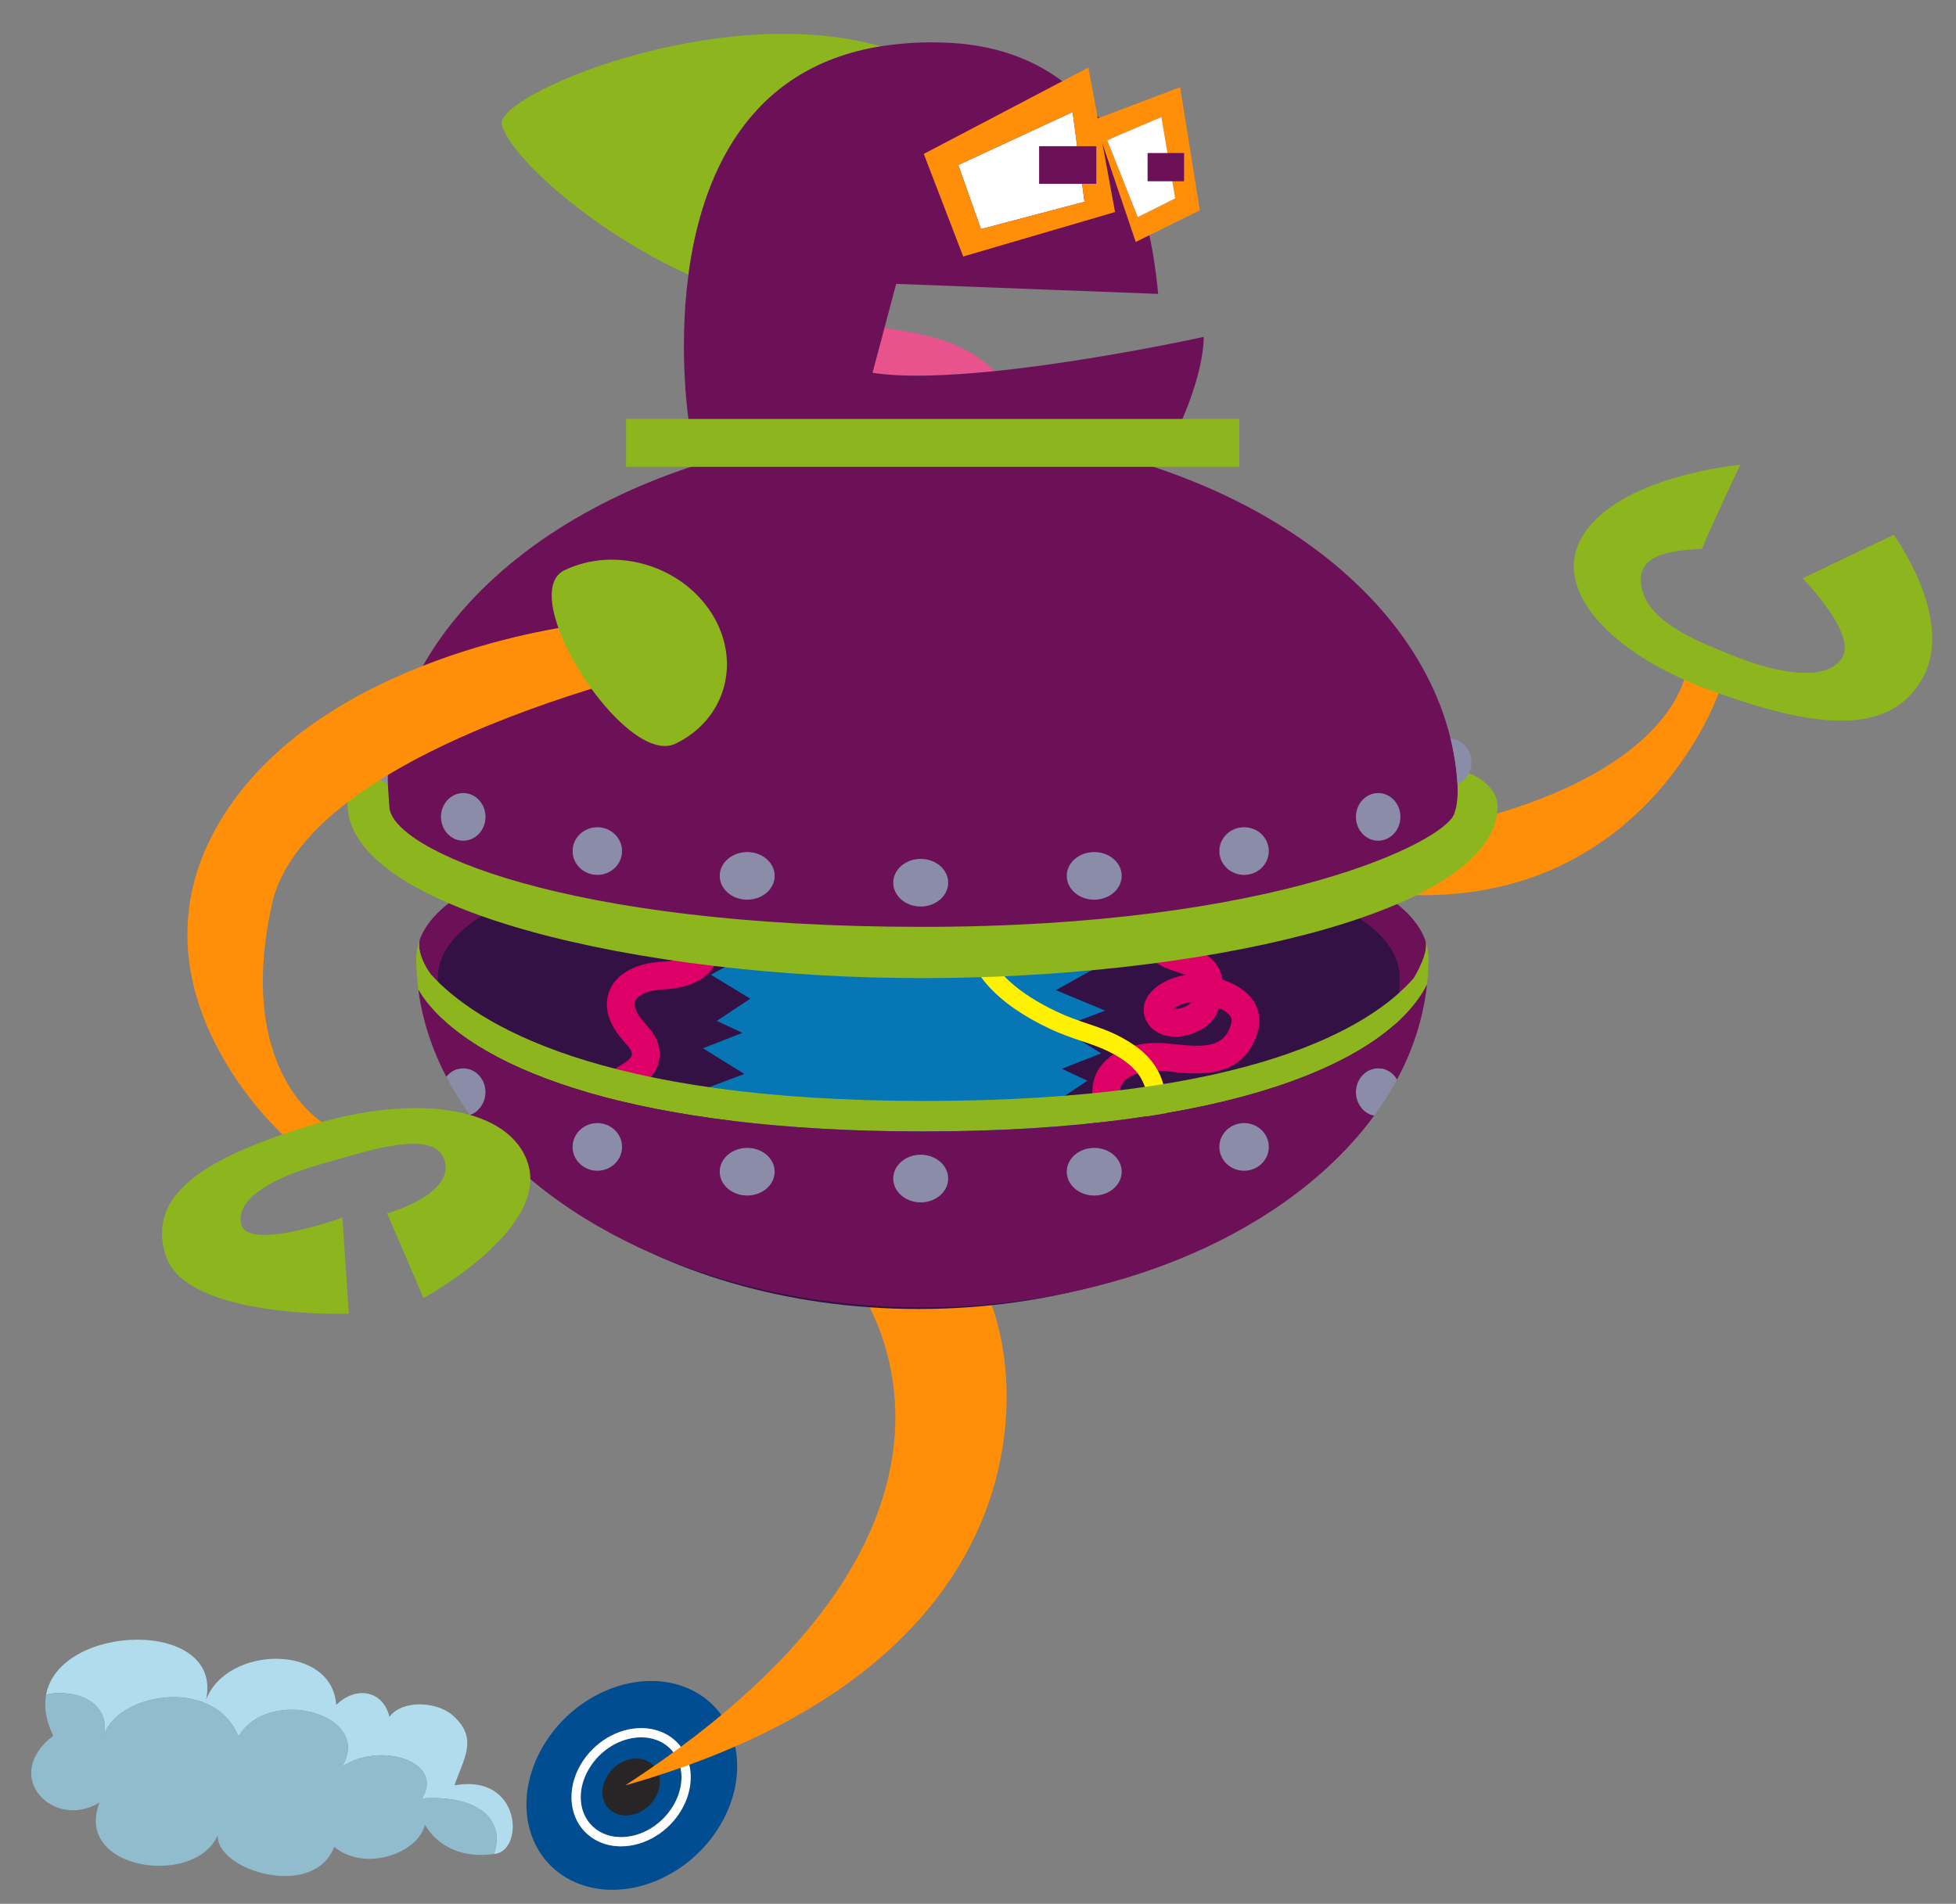 <svg xmlns="http://www.w3.org/2000/svg" xmlns:xlink="http://www.w3.org/1999/xlink" version="1.1" id="robot1" x="0px" y="0px" width="140.939" height="137.204" viewBox="0.775 -2.438 140.939 137.204" enable-background="new 0 0 150 150" xml:space="preserve"><rect x="0.775" y="-2.438" width="140.939" height="137.204" fill="#808080" stroke="none"/><defs><style/></defs>
  <g>
    <g id="Back_Arm">
      <path id="Arm" fill="#FF8E09" d="M74.384,40.51c0,0,20.351,19.674,33.847,15.806c13.496-3.867,14.055-10.469,14.055-10.469&#13;&#10;&#9;&#9;l2.343,1.621c0,0-4.813,14.11-20.485,14.598C88.473,62.554,77.18,49.333,77.18,49.333L74.384,40.51z"/>
      <path id="Claw" fill="#8DB61E" d="M125.93,44.92c-2.891-1.141-6.365-2.504-6.867-5.008c-0.437-2.18,1.521-2.667,4.348-2.793&#13;&#10;&#9;&#9;c0.475-1.252,2.755-6.058,2.755-6.058s-8.837,0.778-11.41,5.216c-2.171,3.745,1.957,8.41,9.462,11.115&#13;&#10;&#9;&#9;c7.163,2.581,12.627,3.342,15.061-0.905c2.435-4.247-2.055-10.383-2.055-10.383l-6.563,3.139c0,0,3.96,4.014,2.84,5.752&#13;&#10;&#9;&#9;C132.378,46.734,128.823,46.06,125.93,44.92z"/>
    </g>
    <g id="Smoke">
      <path id="Light" fill="#B1DCEE" d="M33.523,126.229c0.64-1.91,1.776-3.391-0.142-5.054c-1.173-1.017-3.659-1.11-4.547,0.123&#13;&#10;&#9;&#9;c-0.426-1.85-2.344-2.312-3.835-0.862c-0.285-4.438-7.885-4.314-9.377-0.371c1.281-5.873-10.573-5.562-11.525-0.364&#13;&#10;&#9;&#9;c0.283-0.075,0.572-0.126,0.869-0.13c2.208-0.03,3.765,1.234,3.264,3.187c0.714-3.063,7.889-4.541,9.736-0.043&#13;&#10;&#9;&#9;c2.1-3.665,9.732-1.664,7.459,2.157c2.842-1.85,7.388-0.309,5.762,2.303c3.556-0.25,5.955,1.169,5.249,3.799&#13;&#10;&#9;&#9;c-0.019,0.069-0.044,0.133-0.064,0.201c0.045-0.007,0.088-0.007,0.134-0.015C38.566,130.788,38.282,125.365,33.523,126.229z"/>
      <path id="Dark" fill="#91BCCE" d="M31.187,127.174c1.626-2.611-2.92-4.152-5.762-2.303c2.273-3.821-5.359-5.822-7.459-2.157&#13;&#10;&#9;&#9;c-1.847-4.498-9.022-3.021-9.736,0.043c0.501-1.952-1.056-3.217-3.264-3.187c-0.297,0.004-0.586,0.055-0.869,0.13&#13;&#10;&#9;&#9;c-0.157,0.855-0.029,1.839,0.514,2.954c-3.836,2.957,0.071,6.84,3.338,4.807c-1.918,4.868,6.891,6.161,8.524,2.341&#13;&#10;&#9;&#9;c-0.213,2.527,6.891,4.745,8.383,0.863c2.273,1.851,6.073,0.431,6.536-1.603c0.974,1.689,2.868,2.427,4.98,2.111&#13;&#10;&#9;&#9;c0.02-0.068,0.045-0.132,0.064-0.201C37.142,128.343,34.743,126.924,31.187,127.174z"/>
    </g>
    <g id="Wheel">
      <g id="Wheel_1_">
        <path id="Outer_Ring" fill="#004D91" d="M50.396,119.259c-3.531-1.56-8.226,0.296-10.489,4.146&#13;&#10;&#9;&#9;&#9;c-2.261,3.853-1.233,8.239,2.297,9.8c3.531,1.561,8.227-0.296,10.489-4.146C54.955,125.206,53.927,120.82,50.396,119.259z&#13;&#10;&#9;&#9;&#9; M49.873,128.007c-0.934,1.59-2.642,2.617-4.351,2.617c-0.548,0-1.068-0.107-1.544-0.317c-0.889-0.394-1.543-1.122-1.842-2.052&#13;&#10;&#9;&#9;&#9;c-0.356-1.107-0.177-2.396,0.492-3.534c0.934-1.59,2.642-2.617,4.352-2.617c0.548,0,1.068,0.107,1.544,0.317&#13;&#10;&#9;&#9;&#9;c0.888,0.393,1.542,1.12,1.842,2.049C50.722,125.577,50.542,126.866,49.873,128.007z"/>
        <path id="Inner_Ring" fill="#004D91" d="M48.254,123.028c-0.392-0.173-0.821-0.261-1.276-0.261c-1.479,0-2.963,0.898-3.779,2.289&#13;&#10;&#9;&#9;&#9;c-0.573,0.977-0.73,2.067-0.432,2.994c0.241,0.748,0.766,1.333,1.479,1.648c0.391,0.173,0.82,0.261,1.276,0.261&#13;&#10;&#9;&#9;&#9;c1.479,0,2.962-0.898,3.779-2.289c0.574-0.978,0.731-2.069,0.432-2.997C49.492,123.927,48.967,123.343,48.254,123.028z"/>
        <path id="White_Ring" fill="#FFFFFF" d="M48.522,122.421c-0.476-0.21-0.996-0.317-1.544-0.317c-1.71,0-3.418,1.027-4.352,2.617&#13;&#10;&#9;&#9;&#9;c-0.669,1.139-0.848,2.427-0.492,3.534c0.299,0.93,0.954,1.658,1.842,2.052c0.477,0.21,0.996,0.317,1.544,0.317&#13;&#10;&#9;&#9;&#9;c1.709,0,3.417-1.027,4.351-2.617c0.669-1.141,0.849-2.43,0.491-3.537C50.064,123.541,49.411,122.813,48.522,122.421z&#13;&#10;&#9;&#9;&#9; M49.301,127.671c-0.816,1.391-2.3,2.289-3.779,2.289c-0.456,0-0.885-0.088-1.276-0.261c-0.713-0.315-1.238-0.9-1.479-1.648&#13;&#10;&#9;&#9;&#9;c-0.298-0.927-0.141-2.018,0.432-2.994c0.816-1.391,2.3-2.289,3.779-2.289c0.455,0,0.884,0.088,1.276,0.261&#13;&#10;&#9;&#9;&#9;c0.712,0.314,1.237,0.898,1.479,1.646C50.032,125.602,49.875,126.693,49.301,127.671z"/>
        <path id="Center" fill="#272525" d="M44.511,125.579c0.616-1.05,1.896-1.556,2.857-1.13c0.962,0.426,1.242,1.621,0.626,2.67&#13;&#10;&#9;&#9;&#9;c-0.616,1.05-1.896,1.556-2.857,1.131C44.175,127.824,43.895,126.629,44.511,125.579z"/>
      </g>
      <path id="Stand" fill="#FF8E09" d="M62.365,89.993c0,0,13.214,16.885-16.542,36.241c34.729-9.866,27.908-35.379,24.782-37.228&#13;&#10;&#9;&#9;C69.042,89.255,62.365,89.993,62.365,89.993z"/>
    </g>
    <g id="Body">
      <g id="Lower_Body">
        <path id="Inside" fill="#6C1158" d="M31.802,67.766L31.802,67.766c3.244,3.553,12.003,9.139,35.557,9.139&#13;&#10;&#9;&#9;&#9;c23.674,0,32.227-5.375,35.292-8.851l-0.003,0c0,0,1.206-1.933,0.805-2.787c-4.482-12.061-68.007-12.056-72.436,0.016&#13;&#10;&#9;&#9;&#9;C30.746,66.363,31.802,67.766,31.802,67.766z"/>
        <path id="Inside_Fill" fill="#341144" d="M32.326,68.016c0-13.191,69.296-13.191,69.296,0S86.109,91.9,66.974,91.9&#13;&#10;&#9;&#9;&#9;C47.838,91.9,32.326,81.207,32.326,68.016z"/>
        <g id="Insides">
          <polygon id="Wire4" fill="#0676B4" points="76.146,80.628 79.557,78.777 76.714,77.055 79.13,75.45 77.283,74.589 80.125,73.479 &#13;&#10;&#9;&#9;&#9;&#9;77.143,71.63 80.408,70.397 76.855,68.918 80.408,66.946 77.143,65.962 55.403,65.962 51.993,67.81 54.835,69.535 52.42,71.138 &#13;&#10;&#9;&#9;&#9;&#9;54.267,72 51.425,73.109 54.408,74.958 51.141,76.189 54.692,77.669 51.141,79.641 54.408,80.628 &#9;&#9;&#9;"/>
          <path id="Wire3" fill="#DC0067" d="M82.391,80.582c-3.276-2.303-3.027-4.457-2.769-5.277c0.503-1.591,2.247-2.579,4.552-2.579&#13;&#10;&#9;&#9;&#9;&#9;c0.388,0,0.82,0.046,1.278,0.094c2.105,0.223,3.522,0.245,4.016-1.413c0.097-0.328,0.027-0.498-0.054-0.62&#13;&#10;&#9;&#9;&#9;&#9;c-0.143-0.216-0.43-0.418-0.812-0.585c-0.024,0.074-0.05,0.149-0.077,0.226c-0.39,1.088-1.621,1.698-2.668,1.82&#13;&#10;&#9;&#9;&#9;&#9;c-1.049,0.12-1.916-0.219-2.38-0.935c-0.392-0.608-0.392-1.313-0.004-1.938c0.518-0.833,1.652-1.378,2.711-1.541&#13;&#10;&#9;&#9;&#9;&#9;c-0.192-0.08-0.41-0.156-0.633-0.233c-1.127-0.391-2.829-0.981-2.875-3.158l2-0.042c0.015,0.693,0.32,0.891,1.529,1.311&#13;&#10;&#9;&#9;&#9;&#9;c0.857,0.297,1.925,0.667,2.425,1.712c0.109,0.228,0.184,0.474,0.223,0.738c0.827,0.274,1.709,0.738,2.229,1.523&#13;&#10;&#9;&#9;&#9;&#9;c0.444,0.671,0.549,1.464,0.303,2.293c-1.005,3.375-4.346,3.021-6.143,2.832c-0.397-0.042-0.763-0.083-1.068-0.083&#13;&#10;&#9;&#9;&#9;&#9;c-1.38,0-2.418,0.464-2.645,1.182c-0.203,0.643,0.219,1.777,2.012,3.037L82.391,80.582L82.391,80.582z M85.328,70.267&#13;&#10;&#9;&#9;&#9;&#9;c0.129,0.014,0.331,0.009,0.584-0.062c0.394-0.111,0.64-0.309,0.712-0.416C86.117,69.833,85.592,70.063,85.328,70.267&#13;&#10;&#9;&#9;&#9;&#9;L85.328,70.267z"/>
          <path id="Wire2" fill="#DC0067" d="M42.434,79.479c-0.51-1.824,0.376-3.465,2.636-4.877l0.208-0.127&#13;&#10;&#9;&#9;&#9;&#9;c0.771-0.471,1.027-0.672,1.027-0.934c0-0.248-0.12-0.405-0.49-0.825c-0.206-0.233-0.421-0.48-0.618-0.772&#13;&#10;&#9;&#9;&#9;&#9;c-1.006-1.462-0.703-2.605-0.432-3.155c0.551-1.121,1.897-1.819,3.694-1.917c2.438-0.132,2.462-0.975,2.532-3.477l0.003-0.113&#13;&#10;&#9;&#9;&#9;&#9;l1.999,0.057l-0.003,0.112c-0.068,2.431-0.145,5.186-4.423,5.418c-1.223,0.066-1.846,0.473-2.007,0.802&#13;&#10;&#9;&#9;&#9;&#9;c-0.181,0.368,0.104,0.876,0.291,1.146c0.151,0.223,0.313,0.403,0.464,0.575c0.442,0.5,0.991,1.123,0.991,2.148&#13;&#10;&#9;&#9;&#9;&#9;c0,1.428-1.101,2.101-1.984,2.641l-0.195,0.119c-2.132,1.332-1.866,2.282-1.766,2.64L42.434,79.479L42.434,79.479z"/>
          <path id="Wire1" fill="#FFF100" d="M84.46,79.626l-1.283-0.34c0.665-2.508,0.241-4.131-1.374-5.265&#13;&#10;&#9;&#9;&#9;&#9;c-1.062-0.748-1.996-1.062-3.076-1.427c-0.735-0.248-1.495-0.504-2.368-0.919c-3.187-1.513-5.156-3.379-5.853-5.547&#13;&#10;&#9;&#9;&#9;&#9;c-0.506-1.573-0.305-3.255,0.583-4.863l1.162,0.642c-0.717,1.298-0.879,2.581-0.482,3.814c0.581,1.805,2.316,3.405,5.159,4.754&#13;&#10;&#9;&#9;&#9;&#9;c0.803,0.381,1.524,0.625,2.224,0.861c1.129,0.381,2.195,0.741,3.414,1.599C84.646,74.395,85.267,76.584,84.46,79.626&#13;&#10;&#9;&#9;&#9;&#9;L84.46,79.626z"/>
        </g>
        <path id="Edge" fill="#8DB61E" d="M103.452,65.268c0.401,0.854-0.805,2.787-0.805,2.787l0.003,0&#13;&#10;&#9;&#9;&#9;c-3.064,3.476-11.617,8.851-35.292,8.851c-23.554,0-32.313-5.586-35.557-9.138v-0.001c0,0-1.056-1.402-0.785-2.482&#13;&#10;&#9;&#9;&#9;c-0.16,0.437-0.25,0.887-0.25,1.355c0,0.76,0.058,1.51,0.153,2.253c0.172,0.285,0.36,0.569,0.579,0.85l0.008,0.016l0-0.004&#13;&#10;&#9;&#9;&#9;c3.943,5.036,15.377,9.349,35.73,9.349c22.139,0,33.542-5.023,36.359-10.589c0.066-0.62,0.111-1.244,0.111-1.875&#13;&#10;&#9;&#9;&#9;C103.709,66.165,103.616,65.709,103.452,65.268z"/>
        <path id="Bottom" fill="#6C1158" d="M98.477,76.273c0-0.948,0.717-1.716,1.603-1.716c0.574,0,1.073,0.326,1.356,0.811&#13;&#10;&#9;&#9;&#9;c1.16-2.161,1.905-4.46,2.162-6.854c-2.817,5.566-14.22,10.589-36.359,10.589c-20.353,0-31.788-4.313-35.73-9.349l0,0.004&#13;&#10;&#9;&#9;&#9;L31.5,69.743c-0.219-0.281-0.407-0.565-0.579-0.85c0.282,2.185,0.977,4.287,2.017,6.275c0.294-0.371,0.727-0.61,1.216-0.61&#13;&#10;&#9;&#9;&#9;c0.885,0,1.603,0.769,1.603,1.716c0,0.769-0.474,1.412-1.124,1.631c5.991,8.229,18.338,13.877,32.605,13.878&#13;&#10;&#9;&#9;&#9;c14.233,0,26.547-5.625,32.553-13.822C99.044,77.814,98.477,77.117,98.477,76.273z"/>
        <g id="Bolts">
          <ellipse fill="#8B8DA8" cx="67.116" cy="82.498" rx="1.979" ry="1.716"/>
          <ellipse fill="#8B8DA8" cx="79.619" cy="82.005" rx="1.979" ry="1.716"/>
          <ellipse fill="#8B8DA8" cx="90.417" cy="80.218" rx="1.781" ry="1.717"/>
          <path fill="#8B8DA8" d="M100.079,74.557c-0.886,0-1.603,0.769-1.603,1.716c0,0.844,0.567,1.541,1.314,1.687&#13;&#10;&#9;&#9;&#9;&#9;c0.615-0.839,1.167-1.702,1.645-2.592C101.152,74.883,100.653,74.557,100.079,74.557z"/>
          <path fill="#8B8DA8" d="M35.757,76.273c0-0.948-0.718-1.716-1.603-1.716c-0.489,0-0.922,0.24-1.216,0.61&#13;&#10;&#9;&#9;&#9;&#9;c0.491,0.938,1.053,1.854,1.695,2.737C35.283,77.686,35.757,77.042,35.757,76.273z"/>
          <ellipse fill="#8B8DA8" cx="43.815" cy="80.218" rx="1.781" ry="1.717"/>
          <ellipse fill="#8B8DA8" cx="54.614" cy="82.005" rx="1.979" ry="1.716"/>
        </g>
      </g>
      <g id="Upper_Body">
        <path fill="#6C1158" d="M105.798,54.077c-0.069-1.117-0.241-2.215-0.504-3.293c-3.068-12.586-18.939-22.178-38.07-22.178&#13;&#10;&#9;&#9;&#9;c-19.133,0-35.006,9.593-38.073,22.182c-0.261,1.071-0.432,2.164-0.502,3.274c-0.024,0.387-0.042,0.775-0.042,1.166&#13;&#10;&#9;&#9;&#9;c0,14.702,77.233,14.702,77.233,0C105.84,54.841,105.821,54.458,105.798,54.077z"/>
        <path fill="#8DB61E" d="M25.815,55.454c0.022-1.798,2.078-2.727,2.948-2.665c-0.125,0.909,0.018,2.049,0.071,2.942&#13;&#10;&#9;&#9;&#9;c0.183,3.061,12.547,8.628,38.377,8.628c25.455,0,37.6-6.116,38.344-8.134c0.353-0.948,0.269-2.172,0.17-3.097&#13;&#10;&#9;&#9;&#9;c0.832-0.059,2.842,0.815,2.959,2.48c0,0-0.014,0.534-0.055,0.674c-1.148,7.312-21.753,11.774-41.434,11.772&#13;&#10;&#9;&#9;&#9;C46.927,68.054,25.722,63.171,25.815,55.454z"/>
        <ellipse fill="#8B8DA8" cx="67.116" cy="61.177" rx="1.979" ry="1.716"/>
        <path fill="#8B8DA8" d="M27.685,52.489c0,0.704,0.397,1.308,0.964,1.572c0.07-1.11,0.241-2.203,0.502-3.274&#13;&#10;&#9;&#9;&#9;C28.331,50.863,27.685,51.591,27.685,52.489z"/>
        <path fill="#8B8DA8" d="M106.797,52.489c0-0.911-0.665-1.649-1.503-1.706c0.263,1.078,0.435,2.176,0.504,3.293&#13;&#10;&#9;&#9;&#9;C106.384,53.821,106.797,53.208,106.797,52.489z"/>
        <ellipse fill="#8B8DA8" cx="79.619" cy="60.685" rx="1.979" ry="1.716"/>
        <ellipse fill="#8B8DA8" cx="90.417" cy="58.897" rx="1.781" ry="1.717"/>
        <ellipse fill="#8B8DA8" cx="100.079" cy="56.433" rx="1.603" ry="1.717"/>
        <ellipse fill="#8B8DA8" cx="34.154" cy="56.433" rx="1.603" ry="1.717"/>
        <ellipse fill="#8B8DA8" cx="43.815" cy="58.897" rx="1.781" ry="1.717"/>
        <ellipse fill="#8B8DA8" cx="54.614" cy="60.685" rx="1.979" ry="1.716"/>
      </g>
    </g>
    <g id="Front_Arm">
      <path fill="#FF8E09" d="M52.703,44.763c0,0-29.703,5.901-32.346,18.016C17.713,74.894,24.1,78.518,24.1,78.518l-2.771,0.992&#13;&#10;&#9;&#9;c0,0-11.893-10.494-4.788-22.621c7.104-12.126,25.911-14.283,25.911-14.283L52.703,44.763z"/>
      <path fill="#8DB61E" d="M41.455,38.655c3.637-1.749,8.375-0.368,10.581,3.085c2.207,3.453,1.046,7.669-2.591,9.418&#13;&#10;&#9;&#9;C45.807,52.908,37.817,40.403,41.455,38.655z"/>
      <path fill="#8DB61E" d="M23.847,81.477c3.029-0.83,8.267-2.731,8.967-0.265c0.701,2.468-4.146,3.797-4.146,3.797l2.626,6.101&#13;&#10;&#9;&#9;c0,0,9.036-4.905,7.524-9.696c-1.275-4.043-7.942-5.114-15.606-2.769c-7.313,2.239-11.96,4.846-10.493,9.414&#13;&#10;&#9;&#9;c1.467,4.568,13.189,4.184,13.189,4.184l-0.462-6.926c0,0-6.774,2.438-7.283,0.496C17.656,83.871,20.819,82.309,23.847,81.477z"/>
    </g>
    <g id="Head_1_">
      <path fill="#E9538D" d="M72.436,24.308c-2.09-2.072-4.737-2.651-7.934-3.105l-0.858,3.226&#13;&#10;&#9;&#9;C65.887,24.779,69.096,24.649,72.436,24.308z"/>
      <path id="Fin" fill="#8DB61E" d="M64.241,0.9C52.498-2.438,36.335,4.455,36.933,6.558c0.675,2.396,6.638,7.707,13.446,10.799&#13;&#10;&#9;&#9;C51.297,10.428,54.524,2.457,64.241,0.9z"/>
      <g id="Head_2_">
        <path id="Head" fill="#6C1158" d="M72.436,24.308c-3.339,0.341-6.548,0.471-8.792,0.121l0.858-3.226l0.847-3.183l18.875,0.723&#13;&#10;&#9;&#9;&#9;c-0.699-7.709-3.826-17.58-15.18-18.102C67.281,0.56,65.697,0.667,64.241,0.9c-9.717,1.557-12.944,9.528-13.862,16.457&#13;&#10;&#9;&#9;&#9;c-0.762,5.749,0.052,10.768,0.052,10.768v0.002h35.377c0,0,1.672-3.53,1.703-6.286C87.512,21.841,79.667,23.57,72.436,24.308z"/>
        <rect id="Neck" x="45.884" y="27.755" fill="#8DB61E" width="44.187" height="3.451"/>
      </g>
      <g id="L_Eye">
        <polygon fill="#FFFFFF" points="69.823,9.453 71.458,14.075 78.917,12.103 78.064,5.633 &#9;&#9;"/>
        <path fill="#FF8E09" d="M79.2,2.429L67.338,8.653l2.841,7.394l10.94-3.204L79.2,2.429z M71.458,14.075l-1.635-4.622l8.241-3.82&#13;&#10;&#9;&#9;&#9;l0.853,6.47L71.458,14.075z"/>
        <polygon fill="#6C1158" points="75.648,8.098 79.77,8.098 79.77,10.809 75.648,10.809 &#9;&#9;"/>
      </g>
      <g id="R_Eye">
        <path fill="#FF8E09" d="M85.809,3.846l-6.182,2.342l2.984,8.811l4.617-2.28L85.809,3.846z M82.753,13.213l-2.201-5.546&#13;&#10;&#9;&#9;&#9;l3.906-1.665l0.994,5.855L82.753,13.213z"/>
        <polygon fill="#FFFFFF" points="80.552,7.667 82.753,13.213 85.452,11.857 84.458,6.002 &#9;&#9;"/>
        <polygon fill="#6C1158" points="83.464,8.591 86.093,8.591 86.093,10.625 83.464,10.625 &#9;&#9;"/>
      </g>
    </g>
  </g>
</svg>